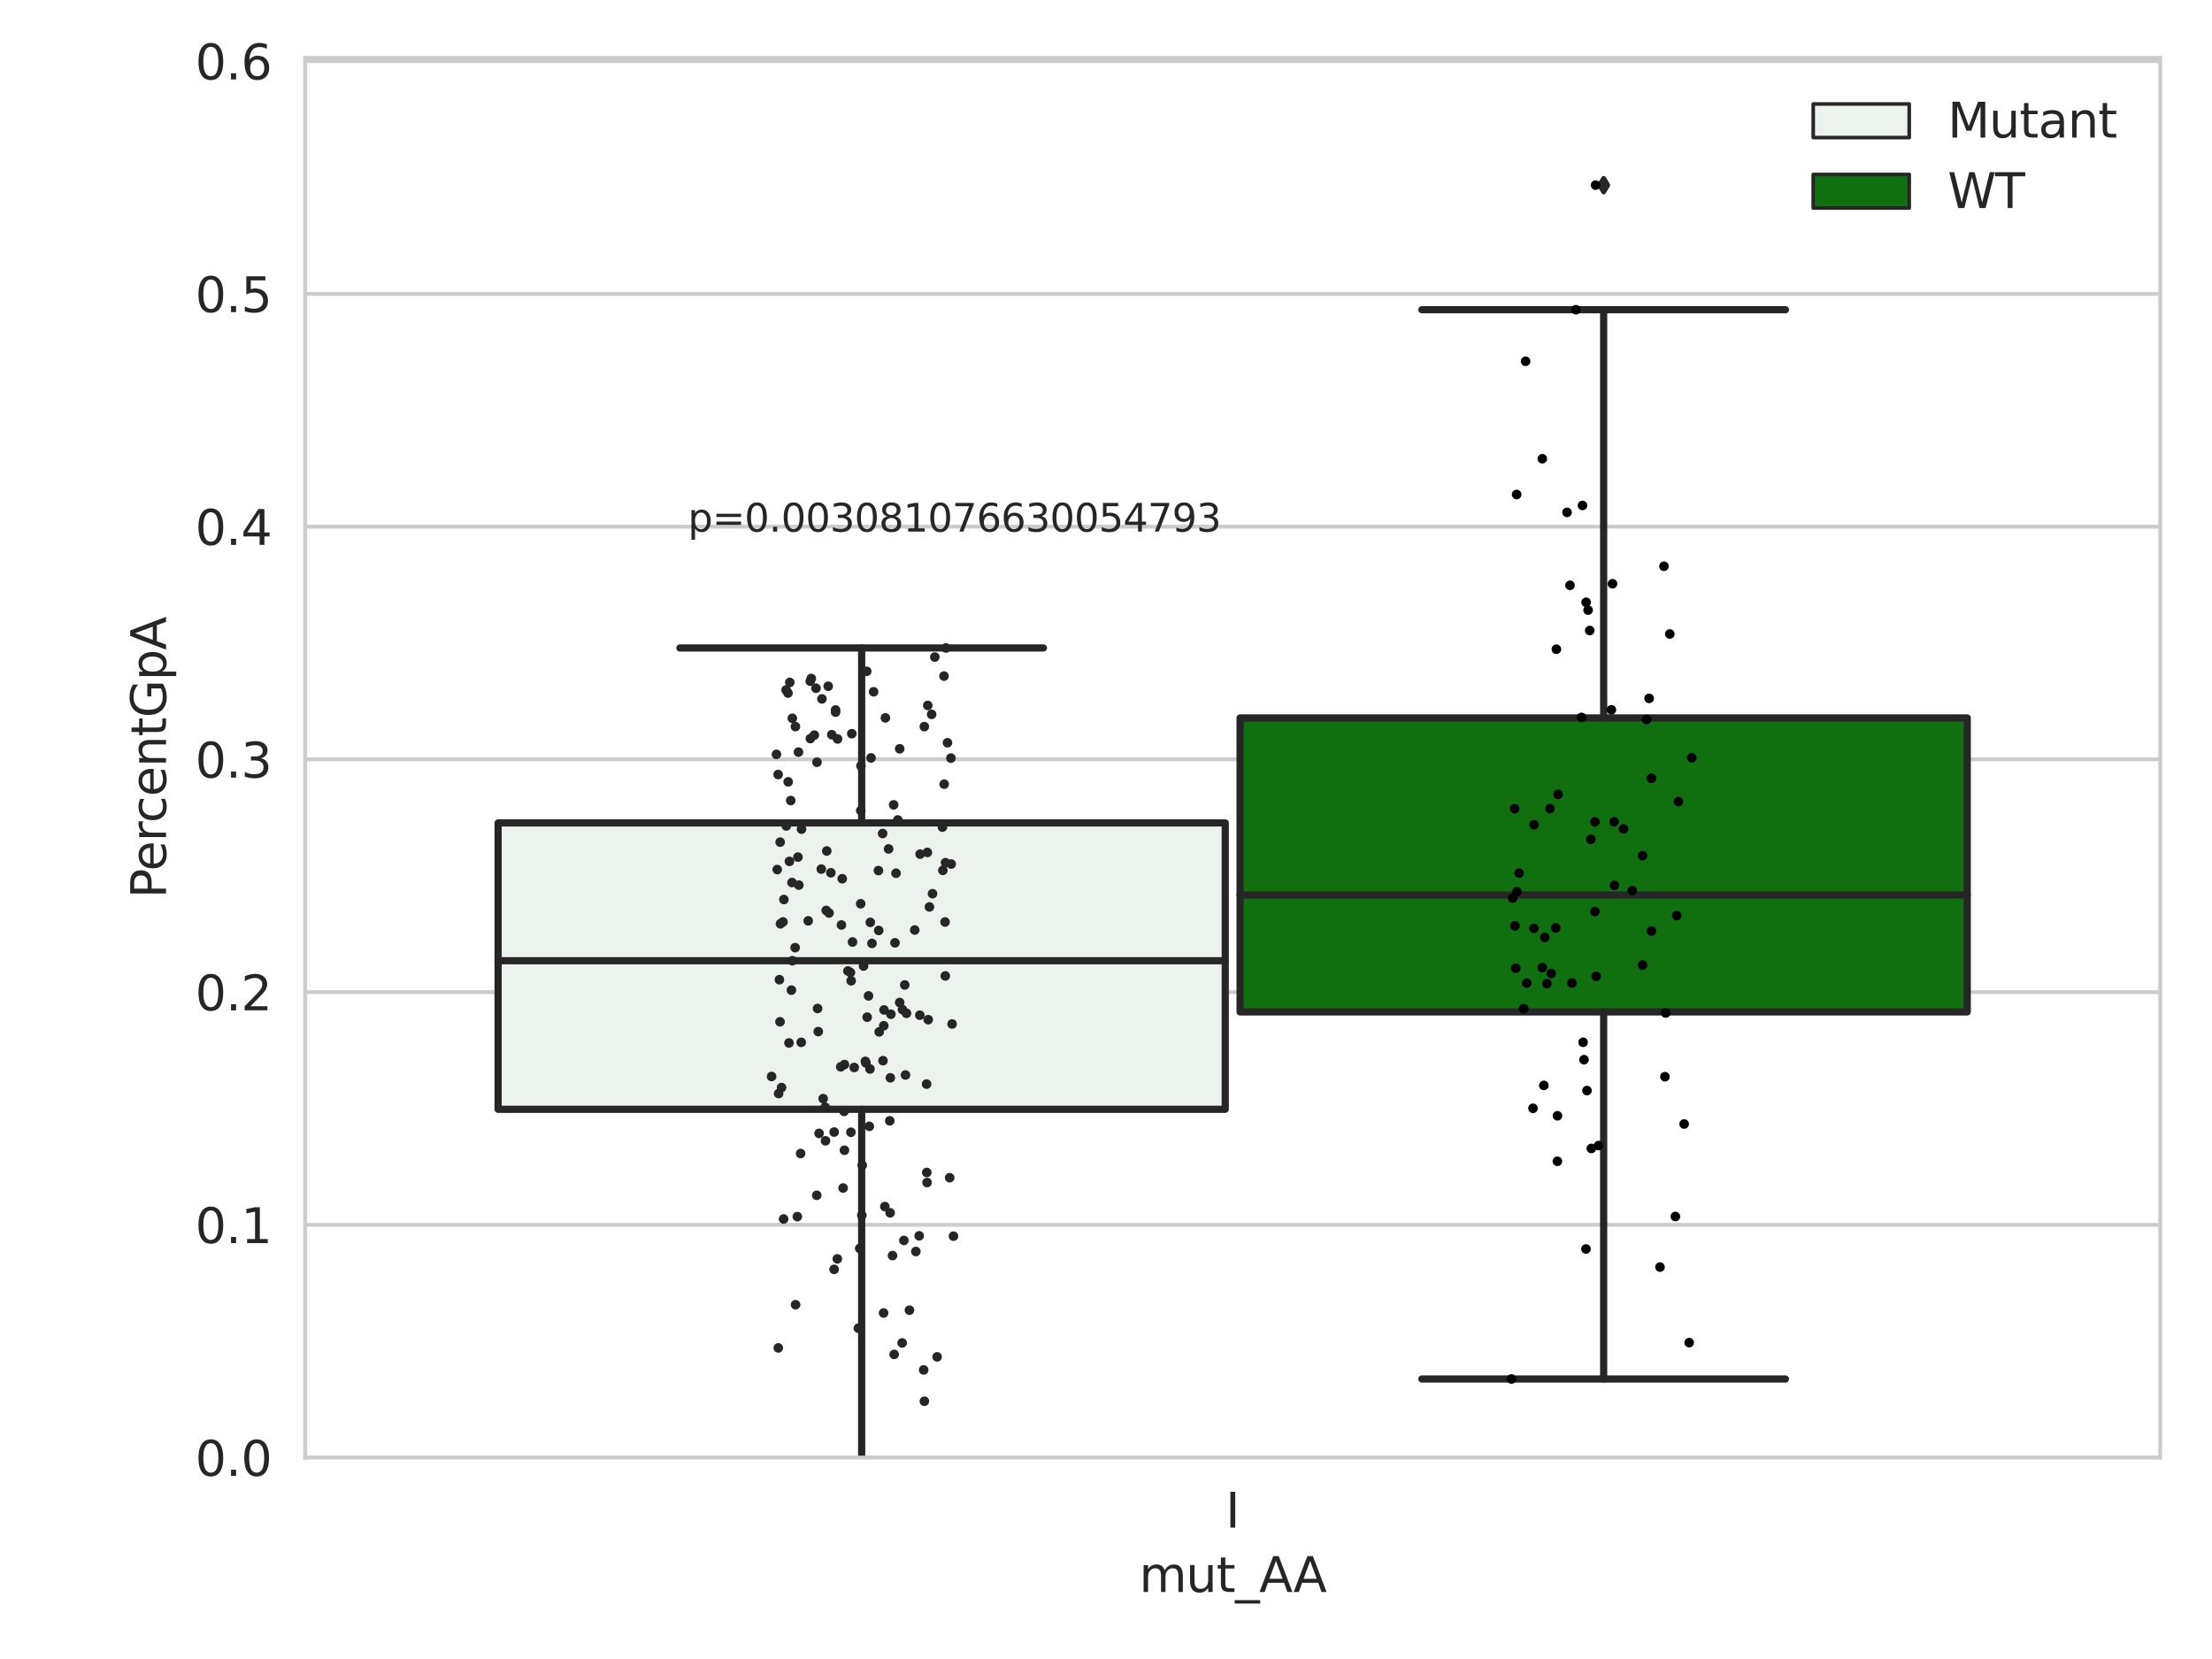 <?xml version="1.0" encoding="utf-8" standalone="no"?>
<!DOCTYPE svg PUBLIC "-//W3C//DTD SVG 1.1//EN"
  "http://www.w3.org/Graphics/SVG/1.1/DTD/svg11.dtd">
<svg xmlns:xlink="http://www.w3.org/1999/xlink" width="460.8pt" height="345.6pt" viewBox="0 0 460.8 345.6" xmlns="http://www.w3.org/2000/svg" version="1.1">
 <defs>
  <style type="text/css">*{stroke-linejoin: round; stroke-linecap: butt}</style>
 </defs>
 <g id="figure_1">
  <g id="patch_1">
   <path d="M 0 345.6 
L 460.8 345.6 
L 460.8 0 
L 0 0 
z
" style="fill: #ffffff"/>
  </g>
  <g id="axes_1">
   <g id="patch_2">
    <path d="M 63.571 303.64 
L 450 303.64 
L 450 12.063 
L 63.571 12.063 
z
" style="fill: #ffffff"/>
   </g>
   <g id="matplotlib.axis_1">
    <g id="xtick_1">
     <g id="text_1">
      <!-- I -->
      <g style="fill: #262626" transform="translate(255.311 318.238)scale(0.1 -0.1)">
       <defs>
        <path id="DejaVuSans-49" d="M 628 4666 
L 1259 4666 
L 1259 0 
L 628 0 
L 628 4666 
z
" transform="scale(0.016)"/>
       </defs>
       <use xlink:href="#DejaVuSans-49"/>
      </g>
     </g>
    </g>
    <g id="text_2">
     <!-- mut_AA -->
     <g style="fill: #262626" transform="translate(237.308 331.638)scale(0.1 -0.1)">
      <defs>
       <path id="DejaVuSans-6d" d="M 3328 2828 
Q 3544 3216 3844 3400 
Q 4144 3584 4550 3584 
Q 5097 3584 5394 3201 
Q 5691 2819 5691 2113 
L 5691 0 
L 5113 0 
L 5113 2094 
Q 5113 2597 4934 2840 
Q 4756 3084 4391 3084 
Q 3944 3084 3684 2787 
Q 3425 2491 3425 1978 
L 3425 0 
L 2847 0 
L 2847 2094 
Q 2847 2600 2669 2842 
Q 2491 3084 2119 3084 
Q 1678 3084 1418 2786 
Q 1159 2488 1159 1978 
L 1159 0 
L 581 0 
L 581 3500 
L 1159 3500 
L 1159 2956 
Q 1356 3278 1631 3431 
Q 1906 3584 2284 3584 
Q 2666 3584 2933 3390 
Q 3200 3197 3328 2828 
z
" transform="scale(0.016)"/>
       <path id="DejaVuSans-75" d="M 544 1381 
L 544 3500 
L 1119 3500 
L 1119 1403 
Q 1119 906 1312 657 
Q 1506 409 1894 409 
Q 2359 409 2629 706 
Q 2900 1003 2900 1516 
L 2900 3500 
L 3475 3500 
L 3475 0 
L 2900 0 
L 2900 538 
Q 2691 219 2414 64 
Q 2138 -91 1772 -91 
Q 1169 -91 856 284 
Q 544 659 544 1381 
z
M 1991 3584 
L 1991 3584 
z
" transform="scale(0.016)"/>
       <path id="DejaVuSans-74" d="M 1172 4494 
L 1172 3500 
L 2356 3500 
L 2356 3053 
L 1172 3053 
L 1172 1153 
Q 1172 725 1289 603 
Q 1406 481 1766 481 
L 2356 481 
L 2356 0 
L 1766 0 
Q 1100 0 847 248 
Q 594 497 594 1153 
L 594 3053 
L 172 3053 
L 172 3500 
L 594 3500 
L 594 4494 
L 1172 4494 
z
" transform="scale(0.016)"/>
       <path id="DejaVuSans-5f" d="M 3263 -1063 
L 3263 -1509 
L -63 -1509 
L -63 -1063 
L 3263 -1063 
z
" transform="scale(0.016)"/>
       <path id="DejaVuSans-41" d="M 2188 4044 
L 1331 1722 
L 3047 1722 
L 2188 4044 
z
M 1831 4666 
L 2547 4666 
L 4325 0 
L 3669 0 
L 3244 1197 
L 1141 1197 
L 716 0 
L 50 0 
L 1831 4666 
z
" transform="scale(0.016)"/>
      </defs>
      <use xlink:href="#DejaVuSans-6d"/>
      <use xlink:href="#DejaVuSans-75" x="97.412"/>
      <use xlink:href="#DejaVuSans-74" x="160.791"/>
      <use xlink:href="#DejaVuSans-5f" x="200"/>
      <use xlink:href="#DejaVuSans-41" x="250"/>
      <use xlink:href="#DejaVuSans-41" x="321.158"/>
     </g>
    </g>
   </g>
   <g id="matplotlib.axis_2">
    <g id="ytick_1">
     <g id="line2d_1">
      <path d="M 63.571 303.64 
L 450 303.64 
" clip-path="url(#p685d8745aa)" style="fill: none; stroke: #cccccc; stroke-width: 0.8; stroke-linecap: round"/>
     </g>
     <g id="text_3">
      <!-- 0.0 -->
      <g style="fill: #262626" transform="translate(40.668 307.439)scale(0.1 -0.1)">
       <defs>
        <path id="DejaVuSans-30" d="M 2034 4250 
Q 1547 4250 1301 3770 
Q 1056 3291 1056 2328 
Q 1056 1369 1301 889 
Q 1547 409 2034 409 
Q 2525 409 2770 889 
Q 3016 1369 3016 2328 
Q 3016 3291 2770 3770 
Q 2525 4250 2034 4250 
z
M 2034 4750 
Q 2819 4750 3233 4129 
Q 3647 3509 3647 2328 
Q 3647 1150 3233 529 
Q 2819 -91 2034 -91 
Q 1250 -91 836 529 
Q 422 1150 422 2328 
Q 422 3509 836 4129 
Q 1250 4750 2034 4750 
z
" transform="scale(0.016)"/>
        <path id="DejaVuSans-2e" d="M 684 794 
L 1344 794 
L 1344 0 
L 684 0 
L 684 794 
z
" transform="scale(0.016)"/>
       </defs>
       <use xlink:href="#DejaVuSans-30"/>
       <use xlink:href="#DejaVuSans-2e" x="63.623"/>
       <use xlink:href="#DejaVuSans-30" x="95.41"/>
      </g>
     </g>
    </g>
    <g id="ytick_2">
     <g id="line2d_2">
      <path d="M 63.571 255.157 
L 450 255.157 
" clip-path="url(#p685d8745aa)" style="fill: none; stroke: #cccccc; stroke-width: 0.8; stroke-linecap: round"/>
     </g>
     <g id="text_4">
      <!-- 0.1 -->
      <g style="fill: #262626" transform="translate(40.668 258.956)scale(0.1 -0.1)">
       <defs>
        <path id="DejaVuSans-31" d="M 794 531 
L 1825 531 
L 1825 4091 
L 703 3866 
L 703 4441 
L 1819 4666 
L 2450 4666 
L 2450 531 
L 3481 531 
L 3481 0 
L 794 0 
L 794 531 
z
" transform="scale(0.016)"/>
       </defs>
       <use xlink:href="#DejaVuSans-30"/>
       <use xlink:href="#DejaVuSans-2e" x="63.623"/>
       <use xlink:href="#DejaVuSans-31" x="95.41"/>
      </g>
     </g>
    </g>
    <g id="ytick_3">
     <g id="line2d_3">
      <path d="M 63.571 206.674 
L 450 206.674 
" clip-path="url(#p685d8745aa)" style="fill: none; stroke: #cccccc; stroke-width: 0.8; stroke-linecap: round"/>
     </g>
     <g id="text_5">
      <!-- 0.2 -->
      <g style="fill: #262626" transform="translate(40.668 210.474)scale(0.1 -0.1)">
       <defs>
        <path id="DejaVuSans-32" d="M 1228 531 
L 3431 531 
L 3431 0 
L 469 0 
L 469 531 
Q 828 903 1448 1529 
Q 2069 2156 2228 2338 
Q 2531 2678 2651 2914 
Q 2772 3150 2772 3378 
Q 2772 3750 2511 3984 
Q 2250 4219 1831 4219 
Q 1534 4219 1204 4116 
Q 875 4013 500 3803 
L 500 4441 
Q 881 4594 1212 4672 
Q 1544 4750 1819 4750 
Q 2544 4750 2975 4387 
Q 3406 4025 3406 3419 
Q 3406 3131 3298 2873 
Q 3191 2616 2906 2266 
Q 2828 2175 2409 1742 
Q 1991 1309 1228 531 
z
" transform="scale(0.016)"/>
       </defs>
       <use xlink:href="#DejaVuSans-30"/>
       <use xlink:href="#DejaVuSans-2e" x="63.623"/>
       <use xlink:href="#DejaVuSans-32" x="95.41"/>
      </g>
     </g>
    </g>
    <g id="ytick_4">
     <g id="line2d_4">
      <path d="M 63.571 158.192 
L 450 158.192 
" clip-path="url(#p685d8745aa)" style="fill: none; stroke: #cccccc; stroke-width: 0.8; stroke-linecap: round"/>
     </g>
     <g id="text_6">
      <!-- 0.3 -->
      <g style="fill: #262626" transform="translate(40.668 161.991)scale(0.1 -0.1)">
       <defs>
        <path id="DejaVuSans-33" d="M 2597 2516 
Q 3050 2419 3304 2112 
Q 3559 1806 3559 1356 
Q 3559 666 3084 287 
Q 2609 -91 1734 -91 
Q 1441 -91 1130 -33 
Q 819 25 488 141 
L 488 750 
Q 750 597 1062 519 
Q 1375 441 1716 441 
Q 2309 441 2620 675 
Q 2931 909 2931 1356 
Q 2931 1769 2642 2001 
Q 2353 2234 1838 2234 
L 1294 2234 
L 1294 2753 
L 1863 2753 
Q 2328 2753 2575 2939 
Q 2822 3125 2822 3475 
Q 2822 3834 2567 4026 
Q 2313 4219 1838 4219 
Q 1578 4219 1281 4162 
Q 984 4106 628 3988 
L 628 4550 
Q 988 4650 1302 4700 
Q 1616 4750 1894 4750 
Q 2613 4750 3031 4423 
Q 3450 4097 3450 3541 
Q 3450 3153 3228 2886 
Q 3006 2619 2597 2516 
z
" transform="scale(0.016)"/>
       </defs>
       <use xlink:href="#DejaVuSans-30"/>
       <use xlink:href="#DejaVuSans-2e" x="63.623"/>
       <use xlink:href="#DejaVuSans-33" x="95.41"/>
      </g>
     </g>
    </g>
    <g id="ytick_5">
     <g id="line2d_5">
      <path d="M 63.571 109.709 
L 450 109.709 
" clip-path="url(#p685d8745aa)" style="fill: none; stroke: #cccccc; stroke-width: 0.8; stroke-linecap: round"/>
     </g>
     <g id="text_7">
      <!-- 0.4 -->
      <g style="fill: #262626" transform="translate(40.668 113.508)scale(0.1 -0.1)">
       <defs>
        <path id="DejaVuSans-34" d="M 2419 4116 
L 825 1625 
L 2419 1625 
L 2419 4116 
z
M 2253 4666 
L 3047 4666 
L 3047 1625 
L 3713 1625 
L 3713 1100 
L 3047 1100 
L 3047 0 
L 2419 0 
L 2419 1100 
L 313 1100 
L 313 1709 
L 2253 4666 
z
" transform="scale(0.016)"/>
       </defs>
       <use xlink:href="#DejaVuSans-30"/>
       <use xlink:href="#DejaVuSans-2e" x="63.623"/>
       <use xlink:href="#DejaVuSans-34" x="95.41"/>
      </g>
     </g>
    </g>
    <g id="ytick_6">
     <g id="line2d_6">
      <path d="M 63.571 61.226 
L 450 61.226 
" clip-path="url(#p685d8745aa)" style="fill: none; stroke: #cccccc; stroke-width: 0.8; stroke-linecap: round"/>
     </g>
     <g id="text_8">
      <!-- 0.5 -->
      <g style="fill: #262626" transform="translate(40.668 65.025)scale(0.1 -0.1)">
       <defs>
        <path id="DejaVuSans-35" d="M 691 4666 
L 3169 4666 
L 3169 4134 
L 1269 4134 
L 1269 2991 
Q 1406 3038 1543 3061 
Q 1681 3084 1819 3084 
Q 2600 3084 3056 2656 
Q 3513 2228 3513 1497 
Q 3513 744 3044 326 
Q 2575 -91 1722 -91 
Q 1428 -91 1123 -41 
Q 819 9 494 109 
L 494 744 
Q 775 591 1075 516 
Q 1375 441 1709 441 
Q 2250 441 2565 725 
Q 2881 1009 2881 1497 
Q 2881 1984 2565 2268 
Q 2250 2553 1709 2553 
Q 1456 2553 1204 2497 
Q 953 2441 691 2322 
L 691 4666 
z
" transform="scale(0.016)"/>
       </defs>
       <use xlink:href="#DejaVuSans-30"/>
       <use xlink:href="#DejaVuSans-2e" x="63.623"/>
       <use xlink:href="#DejaVuSans-35" x="95.41"/>
      </g>
     </g>
    </g>
    <g id="ytick_7">
     <g id="line2d_7">
      <path d="M 63.571 12.743 
L 450 12.743 
" clip-path="url(#p685d8745aa)" style="fill: none; stroke: #cccccc; stroke-width: 0.8; stroke-linecap: round"/>
     </g>
     <g id="text_9">
      <!-- 0.6 -->
      <g style="fill: #262626" transform="translate(40.668 16.542)scale(0.1 -0.1)">
       <defs>
        <path id="DejaVuSans-36" d="M 2113 2584 
Q 1688 2584 1439 2293 
Q 1191 2003 1191 1497 
Q 1191 994 1439 701 
Q 1688 409 2113 409 
Q 2538 409 2786 701 
Q 3034 994 3034 1497 
Q 3034 2003 2786 2293 
Q 2538 2584 2113 2584 
z
M 3366 4563 
L 3366 3988 
Q 3128 4100 2886 4159 
Q 2644 4219 2406 4219 
Q 1781 4219 1451 3797 
Q 1122 3375 1075 2522 
Q 1259 2794 1537 2939 
Q 1816 3084 2150 3084 
Q 2853 3084 3261 2657 
Q 3669 2231 3669 1497 
Q 3669 778 3244 343 
Q 2819 -91 2113 -91 
Q 1303 -91 875 529 
Q 447 1150 447 2328 
Q 447 3434 972 4092 
Q 1497 4750 2381 4750 
Q 2619 4750 2861 4703 
Q 3103 4656 3366 4563 
z
" transform="scale(0.016)"/>
       </defs>
       <use xlink:href="#DejaVuSans-30"/>
       <use xlink:href="#DejaVuSans-2e" x="63.623"/>
       <use xlink:href="#DejaVuSans-36" x="95.41"/>
      </g>
     </g>
    </g>
    <g id="text_10">
     <!-- PercentGpA -->
     <g style="fill: #262626" transform="translate(34.588 187.128)rotate(-90)scale(0.1 -0.1)">
      <defs>
       <path id="DejaVuSans-50" d="M 1259 4147 
L 1259 2394 
L 2053 2394 
Q 2494 2394 2734 2622 
Q 2975 2850 2975 3272 
Q 2975 3691 2734 3919 
Q 2494 4147 2053 4147 
L 1259 4147 
z
M 628 4666 
L 2053 4666 
Q 2838 4666 3239 4311 
Q 3641 3956 3641 3272 
Q 3641 2581 3239 2228 
Q 2838 1875 2053 1875 
L 1259 1875 
L 1259 0 
L 628 0 
L 628 4666 
z
" transform="scale(0.016)"/>
       <path id="DejaVuSans-65" d="M 3597 1894 
L 3597 1613 
L 953 1613 
Q 991 1019 1311 708 
Q 1631 397 2203 397 
Q 2534 397 2845 478 
Q 3156 559 3463 722 
L 3463 178 
Q 3153 47 2828 -22 
Q 2503 -91 2169 -91 
Q 1331 -91 842 396 
Q 353 884 353 1716 
Q 353 2575 817 3079 
Q 1281 3584 2069 3584 
Q 2775 3584 3186 3129 
Q 3597 2675 3597 1894 
z
M 3022 2063 
Q 3016 2534 2758 2815 
Q 2500 3097 2075 3097 
Q 1594 3097 1305 2825 
Q 1016 2553 972 2059 
L 3022 2063 
z
" transform="scale(0.016)"/>
       <path id="DejaVuSans-72" d="M 2631 2963 
Q 2534 3019 2420 3045 
Q 2306 3072 2169 3072 
Q 1681 3072 1420 2755 
Q 1159 2438 1159 1844 
L 1159 0 
L 581 0 
L 581 3500 
L 1159 3500 
L 1159 2956 
Q 1341 3275 1631 3429 
Q 1922 3584 2338 3584 
Q 2397 3584 2469 3576 
Q 2541 3569 2628 3553 
L 2631 2963 
z
" transform="scale(0.016)"/>
       <path id="DejaVuSans-63" d="M 3122 3366 
L 3122 2828 
Q 2878 2963 2633 3030 
Q 2388 3097 2138 3097 
Q 1578 3097 1268 2742 
Q 959 2388 959 1747 
Q 959 1106 1268 751 
Q 1578 397 2138 397 
Q 2388 397 2633 464 
Q 2878 531 3122 666 
L 3122 134 
Q 2881 22 2623 -34 
Q 2366 -91 2075 -91 
Q 1284 -91 818 406 
Q 353 903 353 1747 
Q 353 2603 823 3093 
Q 1294 3584 2113 3584 
Q 2378 3584 2631 3529 
Q 2884 3475 3122 3366 
z
" transform="scale(0.016)"/>
       <path id="DejaVuSans-6e" d="M 3513 2113 
L 3513 0 
L 2938 0 
L 2938 2094 
Q 2938 2591 2744 2837 
Q 2550 3084 2163 3084 
Q 1697 3084 1428 2787 
Q 1159 2491 1159 1978 
L 1159 0 
L 581 0 
L 581 3500 
L 1159 3500 
L 1159 2956 
Q 1366 3272 1645 3428 
Q 1925 3584 2291 3584 
Q 2894 3584 3203 3211 
Q 3513 2838 3513 2113 
z
" transform="scale(0.016)"/>
       <path id="DejaVuSans-47" d="M 3809 666 
L 3809 1919 
L 2778 1919 
L 2778 2438 
L 4434 2438 
L 4434 434 
Q 4069 175 3628 42 
Q 3188 -91 2688 -91 
Q 1594 -91 976 548 
Q 359 1188 359 2328 
Q 359 3472 976 4111 
Q 1594 4750 2688 4750 
Q 3144 4750 3555 4637 
Q 3966 4525 4313 4306 
L 4313 3634 
Q 3963 3931 3569 4081 
Q 3175 4231 2741 4231 
Q 1884 4231 1454 3753 
Q 1025 3275 1025 2328 
Q 1025 1384 1454 906 
Q 1884 428 2741 428 
Q 3075 428 3337 486 
Q 3600 544 3809 666 
z
" transform="scale(0.016)"/>
       <path id="DejaVuSans-70" d="M 1159 525 
L 1159 -1331 
L 581 -1331 
L 581 3500 
L 1159 3500 
L 1159 2969 
Q 1341 3281 1617 3432 
Q 1894 3584 2278 3584 
Q 2916 3584 3314 3078 
Q 3713 2572 3713 1747 
Q 3713 922 3314 415 
Q 2916 -91 2278 -91 
Q 1894 -91 1617 61 
Q 1341 213 1159 525 
z
M 3116 1747 
Q 3116 2381 2855 2742 
Q 2594 3103 2138 3103 
Q 1681 3103 1420 2742 
Q 1159 2381 1159 1747 
Q 1159 1113 1420 752 
Q 1681 391 2138 391 
Q 2594 391 2855 752 
Q 3116 1113 3116 1747 
z
" transform="scale(0.016)"/>
      </defs>
      <use xlink:href="#DejaVuSans-50"/>
      <use xlink:href="#DejaVuSans-65" x="56.678"/>
      <use xlink:href="#DejaVuSans-72" x="118.201"/>
      <use xlink:href="#DejaVuSans-63" x="157.064"/>
      <use xlink:href="#DejaVuSans-65" x="212.045"/>
      <use xlink:href="#DejaVuSans-6e" x="273.568"/>
      <use xlink:href="#DejaVuSans-74" x="336.947"/>
      <use xlink:href="#DejaVuSans-47" x="376.156"/>
      <use xlink:href="#DejaVuSans-70" x="453.646"/>
      <use xlink:href="#DejaVuSans-41" x="517.123"/>
     </g>
    </g>
   </g>
   <g id="patch_3">
    <path d="M 103.76 231.091 
L 255.24 231.091 
L 255.24 171.435 
L 103.76 171.435 
L 103.76 231.091 
z
" clip-path="url(#p685d8745aa)" style="fill: #ecf2ec; stroke: #262626; stroke-width: 1.5; stroke-linejoin: miter"/>
   </g>
   <g id="patch_4">
    <path d="M 258.331 210.8 
L 409.811 210.8 
L 409.811 149.557 
L 258.331 149.557 
L 258.331 210.8 
z
" clip-path="url(#p685d8745aa)" style="fill: #107010; stroke: #262626; stroke-width: 1.5; stroke-linejoin: miter"/>
   </g>
   <g id="patch_5">
    <path d="M 256.786 303.64 
L 256.786 303.64 
L 256.786 303.64 
L 256.786 303.64 
z
" clip-path="url(#p685d8745aa)" style="fill: #ecf2ec; stroke: #262626; stroke-width: 0.75; stroke-linejoin: miter"/>
   </g>
   <g id="patch_6">
    <path d="M 256.786 303.64 
L 256.786 303.64 
L 256.786 303.64 
L 256.786 303.64 
z
" clip-path="url(#p685d8745aa)" style="fill: #107010; stroke: #262626; stroke-width: 0.75; stroke-linejoin: miter"/>
   </g>
   <g id="PathCollection_1"/>
   <g id="PathCollection_2"/>
   <g id="line2d_8">
    <path d="M 179.5 231.091 
L 179.5 309.263 
" clip-path="url(#p685d8745aa)" style="fill: none; stroke: #262626; stroke-width: 1.5; stroke-linecap: round"/>
   </g>
   <g id="line2d_9">
    <path d="M 179.5 171.435 
L 179.5 134.986 
" clip-path="url(#p685d8745aa)" style="fill: none; stroke: #262626; stroke-width: 1.5; stroke-linecap: round"/>
   </g>
   <g id="line2d_10">
    <path d="M 141.63 309.263 
L 217.37 309.263 
" clip-path="url(#p685d8745aa)" style="fill: none; stroke: #262626; stroke-width: 1.5; stroke-linecap: round"/>
   </g>
   <g id="line2d_11">
    <path d="M 141.63 134.986 
L 217.37 134.986 
" clip-path="url(#p685d8745aa)" style="fill: none; stroke: #262626; stroke-width: 1.5; stroke-linecap: round"/>
   </g>
   <g id="line2d_12">
    <defs>
     <path id="maa37b220c2" d="M -0 1.414 
L 0.849 0 
L 0 -1.414 
L -0.849 -0 
z
" style="stroke: #262626; stroke-linejoin: miter"/>
    </defs>
    <g clip-path="url(#p685d8745aa)">
     <use xlink:href="#maa37b220c2" x="179.5" y="323.299" style="fill: #262626; stroke: #262626; stroke-linejoin: miter"/>
    </g>
   </g>
   <g id="line2d_13">
    <path d="M 334.071 210.8 
L 334.071 287.27 
" clip-path="url(#p685d8745aa)" style="fill: none; stroke: #262626; stroke-width: 1.5; stroke-linecap: round"/>
   </g>
   <g id="line2d_14">
    <path d="M 334.071 149.557 
L 334.071 64.52 
" clip-path="url(#p685d8745aa)" style="fill: none; stroke: #262626; stroke-width: 1.5; stroke-linecap: round"/>
   </g>
   <g id="line2d_15">
    <path d="M 296.201 287.27 
L 371.941 287.27 
" clip-path="url(#p685d8745aa)" style="fill: none; stroke: #262626; stroke-width: 1.5; stroke-linecap: round"/>
   </g>
   <g id="line2d_16">
    <path d="M 296.201 64.52 
L 371.941 64.52 
" clip-path="url(#p685d8745aa)" style="fill: none; stroke: #262626; stroke-width: 1.5; stroke-linecap: round"/>
   </g>
   <g id="line2d_17">
    <g clip-path="url(#p685d8745aa)">
     <use xlink:href="#maa37b220c2" x="334.071" y="391.385" style="fill: #262626; stroke: #262626; stroke-linejoin: miter"/>
     <use xlink:href="#maa37b220c2" x="334.071" y="38.57" style="fill: #262626; stroke: #262626; stroke-linejoin: miter"/>
    </g>
   </g>
   <g id="line2d_18">
    <path d="M 103.76 200.134 
L 255.24 200.134 
" clip-path="url(#p685d8745aa)" style="fill: none; stroke: #262626; stroke-width: 1.5; stroke-linecap: round"/>
   </g>
   <g id="line2d_19">
    <path d="M 258.331 186.428 
L 409.811 186.428 
" clip-path="url(#p685d8745aa)" style="fill: none; stroke: #262626; stroke-width: 1.5; stroke-linecap: round"/>
   </g>
   <g id="patch_7">
    <path d="M 63.571 303.64 
L 63.571 12.063 
" style="fill: none; stroke: #cccccc; stroke-width: 0.8; stroke-linejoin: miter; stroke-linecap: square"/>
   </g>
   <g id="patch_8">
    <path d="M 450 303.64 
L 450 12.063 
" style="fill: none; stroke: #cccccc; stroke-width: 0.8; stroke-linejoin: miter; stroke-linecap: square"/>
   </g>
   <g id="patch_9">
    <path d="M 63.571 303.64 
L 450 303.64 
" style="fill: none; stroke: #cccccc; stroke-width: 0.8; stroke-linejoin: miter; stroke-linecap: square"/>
   </g>
   <g id="patch_10">
    <path d="M 63.571 12.063 
L 450 12.063 
" style="fill: none; stroke: #cccccc; stroke-width: 0.8; stroke-linejoin: miter; stroke-linecap: square"/>
   </g>
   <g id="PathCollection_3">
    <defs>
     <path id="C0_0_333d97cb62" d="M 0 1 
C 0.265 1 0.52 0.895 0.707 0.707 
C 0.895 0.52 1 0.265 1 -0 
C 1 -0.265 0.895 -0.52 0.707 -0.707 
C 0.52 -0.895 0.265 -1 0 -1 
C -0.265 -1 -0.52 -0.895 -0.707 -0.707 
C -0.895 -0.52 -1 -0.265 -1 0 
C -1 0.265 -0.895 0.52 -0.707 0.707 
C -0.52 0.895 -0.265 1 0 1 
z
"/>
    </defs>
    <g clip-path="url(#p685d8745aa)">
     <use xlink:href="#C0_0_333d97cb62" x="190.557" y="193.739" style="fill: #262626"/>
    </g>
    <g clip-path="url(#p685d8745aa)">
     <use xlink:href="#C0_0_333d97cb62" x="196.649" y="140.844" style="fill: #262626"/>
    </g>
    <g clip-path="url(#p685d8745aa)">
     <use xlink:href="#C0_0_333d97cb62" x="182.993" y="181.359" style="fill: #262626"/>
    </g>
    <g clip-path="url(#p685d8745aa)">
     <use xlink:href="#C0_0_333d97cb62" x="197.376" y="154.732" style="fill: #262626"/>
    </g>
    <g clip-path="url(#p685d8745aa)">
     <use xlink:href="#C0_0_333d97cb62" x="172.232" y="177.274" style="fill: #262626"/>
    </g>
    <g clip-path="url(#p685d8745aa)">
     <use xlink:href="#C0_0_333d97cb62" x="161.753" y="157.146" style="fill: #262626"/>
    </g>
    <g clip-path="url(#p685d8745aa)">
     <use xlink:href="#C0_0_333d97cb62" x="178.81" y="276.691" style="fill: #262626"/>
    </g>
    <g clip-path="url(#p685d8745aa)">
     <use xlink:href="#C0_0_333d97cb62" x="180.554" y="139.85" style="fill: #262626"/>
    </g>
    <g clip-path="url(#p685d8745aa)">
     <use xlink:href="#C0_0_333d97cb62" x="183.943" y="220.96" style="fill: #262626"/>
    </g>
    <g clip-path="url(#p685d8745aa)">
     <use xlink:href="#C0_0_333d97cb62" x="184.448" y="149.546" style="fill: #262626"/>
    </g>
    <g clip-path="url(#p685d8745aa)">
     <use xlink:href="#C0_0_333d97cb62" x="166.412" y="184.387" style="fill: #262626"/>
    </g>
    <g clip-path="url(#p685d8745aa)">
     <use xlink:href="#C0_0_333d97cb62" x="169.987" y="143.367" style="fill: #262626"/>
    </g>
    <g clip-path="url(#p685d8745aa)">
     <use xlink:href="#C0_0_333d97cb62" x="162.813" y="226.566" style="fill: #262626"/>
    </g>
    <g clip-path="url(#p685d8745aa)">
     <use xlink:href="#C0_0_333d97cb62" x="177.599" y="196.238" style="fill: #262626"/>
    </g>
    <g clip-path="url(#p685d8745aa)">
     <use xlink:href="#C0_0_333d97cb62" x="190.79" y="260.712" style="fill: #262626"/>
    </g>
    <g clip-path="url(#p685d8745aa)">
     <use xlink:href="#C0_0_333d97cb62" x="193.616" y="188.93" style="fill: #262626"/>
    </g>
    <g clip-path="url(#p685d8745aa)">
     <use xlink:href="#C0_0_333d97cb62" x="184.069" y="273.52" style="fill: #262626"/>
    </g>
    <g clip-path="url(#p685d8745aa)">
     <use xlink:href="#C0_0_333d97cb62" x="164.192" y="162.873" style="fill: #262626"/>
    </g>
    <g clip-path="url(#p685d8745aa)">
     <use xlink:href="#C0_0_333d97cb62" x="170.316" y="210.089" style="fill: #262626"/>
    </g>
    <g clip-path="url(#p685d8745aa)">
     <use xlink:href="#C0_0_333d97cb62" x="162.138" y="280.797" style="fill: #262626"/>
    </g>
    <g clip-path="url(#p685d8745aa)">
     <use xlink:href="#C0_0_333d97cb62" x="197.836" y="245.338" style="fill: #262626"/>
    </g>
    <g clip-path="url(#p685d8745aa)">
     <use xlink:href="#C0_0_333d97cb62" x="187.023" y="170.812" style="fill: #262626"/>
    </g>
    <g clip-path="url(#p685d8745aa)">
     <use xlink:href="#C0_0_333d97cb62" x="170.197" y="158.784" style="fill: #262626"/>
    </g>
    <g clip-path="url(#p685d8745aa)">
     <use xlink:href="#C0_0_333d97cb62" x="179.296" y="188.273" style="fill: #262626"/>
    </g>
    <g clip-path="url(#p685d8745aa)">
     <use xlink:href="#C0_0_333d97cb62" x="171.483" y="228.866" style="fill: #262626"/>
    </g>
    <g clip-path="url(#p685d8745aa)">
     <use xlink:href="#C0_0_333d97cb62" x="173.759" y="264.431" style="fill: #262626"/>
    </g>
    <g clip-path="url(#p685d8745aa)">
     <use xlink:href="#C0_0_333d97cb62" x="189.455" y="272.941" style="fill: #262626"/>
    </g>
    <g clip-path="url(#p685d8745aa)">
     <use xlink:href="#C0_0_333d97cb62" x="174.477" y="153.939" style="fill: #262626"/>
    </g>
    <g clip-path="url(#p685d8745aa)">
     <use xlink:href="#C0_0_333d97cb62" x="192.555" y="151.365" style="fill: #262626"/>
    </g>
    <g clip-path="url(#p685d8745aa)">
     <use xlink:href="#C0_0_333d97cb62" x="174.064" y="147.897" style="fill: #262626"/>
    </g>
    <g clip-path="url(#p685d8745aa)">
     <use xlink:href="#C0_0_333d97cb62" x="164.53" y="142.162" style="fill: #262626"/>
    </g>
    <g clip-path="url(#p685d8745aa)">
     <use xlink:href="#C0_0_333d97cb62" x="181.989" y="144.111" style="fill: #262626"/>
    </g>
    <g clip-path="url(#p685d8745aa)">
     <use xlink:href="#C0_0_333d97cb62" x="177.26" y="235.87" style="fill: #262626"/>
    </g>
    <g clip-path="url(#p685d8745aa)">
     <use xlink:href="#C0_0_333d97cb62" x="173.083" y="181.818" style="fill: #262626"/>
    </g>
    <g clip-path="url(#p685d8745aa)">
     <use xlink:href="#C0_0_333d97cb62" x="165.059" y="149.633" style="fill: #262626"/>
    </g>
    <g clip-path="url(#p685d8745aa)">
     <use xlink:href="#C0_0_333d97cb62" x="184.161" y="210.392" style="fill: #262626"/>
    </g>
    <g clip-path="url(#p685d8745aa)">
     <use xlink:href="#C0_0_333d97cb62" x="180.931" y="207.459" style="fill: #262626"/>
    </g>
    <g clip-path="url(#p685d8745aa)">
     <use xlink:href="#C0_0_333d97cb62" x="188.477" y="205.184" style="fill: #262626"/>
    </g>
    <g clip-path="url(#p685d8745aa)">
     <use xlink:href="#C0_0_333d97cb62" x="164.867" y="206.264" style="fill: #262626"/>
    </g>
    <g clip-path="url(#p685d8745aa)">
     <use xlink:href="#C0_0_333d97cb62" x="170.143" y="249.002" style="fill: #262626"/>
    </g>
    <g clip-path="url(#p685d8745aa)">
     <use xlink:href="#C0_0_333d97cb62" x="180.274" y="221.097" style="fill: #262626"/>
    </g>
    <g clip-path="url(#p685d8745aa)">
     <use xlink:href="#C0_0_333d97cb62" x="162.366" y="204.088" style="fill: #262626"/>
    </g>
    <g clip-path="url(#p685d8745aa)">
     <use xlink:href="#C0_0_333d97cb62" x="163.107" y="192.052" style="fill: #262626"/>
    </g>
    <g clip-path="url(#p685d8745aa)">
     <use xlink:href="#C0_0_333d97cb62" x="172.113" y="189.662" style="fill: #262626"/>
    </g>
    <g clip-path="url(#p685d8745aa)">
     <use xlink:href="#C0_0_333d97cb62" x="166.972" y="172.732" style="fill: #262626"/>
    </g>
    <g clip-path="url(#p685d8745aa)">
     <use xlink:href="#C0_0_333d97cb62" x="181.235" y="222.685" style="fill: #262626"/>
    </g>
    <g clip-path="url(#p685d8745aa)">
     <use xlink:href="#C0_0_333d97cb62" x="177.308" y="204.32" style="fill: #262626"/>
    </g>
    <g clip-path="url(#p685d8745aa)">
     <use xlink:href="#C0_0_333d97cb62" x="163.242" y="253.936" style="fill: #262626"/>
    </g>
    <g clip-path="url(#p685d8745aa)">
     <use xlink:href="#C0_0_333d97cb62" x="164.992" y="183.848" style="fill: #262626"/>
    </g>
    <g clip-path="url(#p685d8745aa)">
     <use xlink:href="#C0_0_333d97cb62" x="187.422" y="208.838" style="fill: #262626"/>
    </g>
    <g clip-path="url(#p685d8745aa)">
     <use xlink:href="#C0_0_333d97cb62" x="185.929" y="261.561" style="fill: #262626"/>
    </g>
    <g clip-path="url(#p685d8745aa)">
     <use xlink:href="#C0_0_333d97cb62" x="196.924" y="203.303" style="fill: #262626"/>
    </g>
    <g clip-path="url(#p685d8745aa)">
     <use xlink:href="#C0_0_333d97cb62" x="162.206" y="227.806" style="fill: #262626"/>
    </g>
    <g clip-path="url(#p685d8745aa)">
     <use xlink:href="#C0_0_333d97cb62" x="175.833" y="231.532" style="fill: #262626"/>
    </g>
    <g clip-path="url(#p685d8745aa)">
     <use xlink:href="#C0_0_333d97cb62" x="161.913" y="181.147" style="fill: #262626"/>
    </g>
    <g clip-path="url(#p685d8745aa)">
     <use xlink:href="#C0_0_333d97cb62" x="185.589" y="211.279" style="fill: #262626"/>
    </g>
    <g clip-path="url(#p685d8745aa)">
     <use xlink:href="#C0_0_333d97cb62" x="183.051" y="193.831" style="fill: #262626"/>
    </g>
    <g clip-path="url(#p685d8745aa)">
     <use xlink:href="#C0_0_333d97cb62" x="193.187" y="177.575" style="fill: #262626"/>
    </g>
    <g clip-path="url(#p685d8745aa)">
     <use xlink:href="#C0_0_333d97cb62" x="173.769" y="235.829" style="fill: #262626"/>
    </g>
    <g clip-path="url(#p685d8745aa)">
     <use xlink:href="#C0_0_333d97cb62" x="164.456" y="179.438" style="fill: #262626"/>
    </g>
    <g clip-path="url(#p685d8745aa)">
     <use xlink:href="#C0_0_333d97cb62" x="196.874" y="192.068" style="fill: #262626"/>
    </g>
    <g clip-path="url(#p685d8745aa)">
     <use xlink:href="#C0_0_333d97cb62" x="164.36" y="217.263" style="fill: #262626"/>
    </g>
    <g clip-path="url(#p685d8745aa)">
     <use xlink:href="#C0_0_333d97cb62" x="188.299" y="258.403" style="fill: #262626"/>
    </g>
    <g clip-path="url(#p685d8745aa)">
     <use xlink:href="#C0_0_333d97cb62" x="186.657" y="181.912" style="fill: #262626"/>
    </g>
    <g clip-path="url(#p685d8745aa)">
     <use xlink:href="#C0_0_333d97cb62" x="179.895" y="201.241" style="fill: #262626"/>
    </g>
    <g clip-path="url(#p685d8745aa)">
     <use xlink:href="#C0_0_333d97cb62" x="181.647" y="196.528" style="fill: #262626"/>
    </g>
    <g clip-path="url(#p685d8745aa)">
     <use xlink:href="#C0_0_333d97cb62" x="171.913" y="230.65" style="fill: #262626"/>
    </g>
    <g clip-path="url(#p685d8745aa)">
     <use xlink:href="#C0_0_333d97cb62" x="187.937" y="279.755" style="fill: #262626"/>
    </g>
    <g clip-path="url(#p685d8745aa)">
     <use xlink:href="#C0_0_333d97cb62" x="193.126" y="246.341" style="fill: #262626"/>
    </g>
    <g clip-path="url(#p685d8745aa)">
     <use xlink:href="#C0_0_333d97cb62" x="174.43" y="262.245" style="fill: #262626"/>
    </g>
    <g clip-path="url(#p685d8745aa)">
     <use xlink:href="#C0_0_333d97cb62" x="198.291" y="309.263" style="fill: #262626"/>
    </g>
    <g clip-path="url(#p685d8745aa)">
     <use xlink:href="#C0_0_333d97cb62" x="165.064" y="200.134" style="fill: #262626"/>
    </g>
    <g clip-path="url(#p685d8745aa)">
     <use xlink:href="#C0_0_333d97cb62" x="193.364" y="212.421" style="fill: #262626"/>
    </g>
    <g clip-path="url(#p685d8745aa)">
     <use xlink:href="#C0_0_333d97cb62" x="180.646" y="211.889" style="fill: #262626"/>
    </g>
    <g clip-path="url(#p685d8745aa)">
     <use xlink:href="#C0_0_333d97cb62" x="162.522" y="175.437" style="fill: #262626"/>
    </g>
    <g clip-path="url(#p685d8745aa)">
     <use xlink:href="#C0_0_333d97cb62" x="194.262" y="186.174" style="fill: #262626"/>
    </g>
    <g clip-path="url(#p685d8745aa)">
     <use xlink:href="#C0_0_333d97cb62" x="165.73" y="271.796" style="fill: #262626"/>
    </g>
    <g clip-path="url(#p685d8745aa)">
     <use xlink:href="#C0_0_333d97cb62" x="181.156" y="305.317" style="fill: #262626"/>
    </g>
    <g clip-path="url(#p685d8745aa)">
     <use xlink:href="#C0_0_333d97cb62" x="186.438" y="196.404" style="fill: #262626"/>
    </g>
    <g clip-path="url(#p685d8745aa)">
     <use xlink:href="#C0_0_333d97cb62" x="183.864" y="173.638" style="fill: #262626"/>
    </g>
    <g clip-path="url(#p685d8745aa)">
     <use xlink:href="#C0_0_333d97cb62" x="179.314" y="168.874" style="fill: #262626"/>
    </g>
    <g clip-path="url(#p685d8745aa)">
     <use xlink:href="#C0_0_333d97cb62" x="171.226" y="145.596" style="fill: #262626"/>
    </g>
    <g clip-path="url(#p685d8745aa)">
     <use xlink:href="#C0_0_333d97cb62" x="168.791" y="141.91" style="fill: #262626"/>
    </g>
    <g clip-path="url(#p685d8745aa)">
     <use xlink:href="#C0_0_333d97cb62" x="166.335" y="156.678" style="fill: #262626"/>
    </g>
    <g clip-path="url(#p685d8745aa)">
     <use xlink:href="#C0_0_333d97cb62" x="177.444" y="152.846" style="fill: #262626"/>
    </g>
    <g clip-path="url(#p685d8745aa)">
     <use xlink:href="#C0_0_333d97cb62" x="198.339" y="213.319" style="fill: #262626"/>
    </g>
    <g clip-path="url(#p685d8745aa)">
     <use xlink:href="#C0_0_333d97cb62" x="191.617" y="211.483" style="fill: #262626"/>
    </g>
    <g clip-path="url(#p685d8745aa)">
     <use xlink:href="#C0_0_333d97cb62" x="162.099" y="161.347" style="fill: #262626"/>
    </g>
    <g clip-path="url(#p685d8745aa)">
     <use xlink:href="#C0_0_333d97cb62" x="196.418" y="181.314" style="fill: #262626"/>
    </g>
    <g clip-path="url(#p685d8745aa)">
     <use xlink:href="#C0_0_333d97cb62" x="188.63" y="223.942" style="fill: #262626"/>
    </g>
    <g clip-path="url(#p685d8745aa)">
     <use xlink:href="#C0_0_333d97cb62" x="165.705" y="151.362" style="fill: #262626"/>
    </g>
    <g clip-path="url(#p685d8745aa)">
     <use xlink:href="#C0_0_333d97cb62" x="184.105" y="213.683" style="fill: #262626"/>
    </g>
    <g clip-path="url(#p685d8745aa)">
     <use xlink:href="#C0_0_333d97cb62" x="186.165" y="167.661" style="fill: #262626"/>
    </g>
    <g clip-path="url(#p685d8745aa)">
     <use xlink:href="#C0_0_333d97cb62" x="166.914" y="217.14" style="fill: #262626"/>
    </g>
    <g clip-path="url(#p685d8745aa)">
     <use xlink:href="#C0_0_333d97cb62" x="194.737" y="136.878" style="fill: #262626"/>
    </g>
    <g clip-path="url(#p685d8745aa)">
     <use xlink:href="#C0_0_333d97cb62" x="198.63" y="257.514" style="fill: #262626"/>
    </g>
    <g clip-path="url(#p685d8745aa)">
     <use xlink:href="#C0_0_333d97cb62" x="168.364" y="191.831" style="fill: #262626"/>
    </g>
    <g clip-path="url(#p685d8745aa)">
     <use xlink:href="#C0_0_333d97cb62" x="172.705" y="190.189" style="fill: #262626"/>
    </g>
    <g clip-path="url(#p685d8745aa)">
     <use xlink:href="#C0_0_333d97cb62" x="191.484" y="257.445" style="fill: #262626"/>
    </g>
    <g clip-path="url(#p685d8745aa)">
     <use xlink:href="#C0_0_333d97cb62" x="185.43" y="252.651" style="fill: #262626"/>
    </g>
    <g clip-path="url(#p685d8745aa)">
     <use xlink:href="#C0_0_333d97cb62" x="192.415" y="285.382" style="fill: #262626"/>
    </g>
    <g clip-path="url(#p685d8745aa)">
     <use xlink:href="#C0_0_333d97cb62" x="179.094" y="260.07" style="fill: #262626"/>
    </g>
    <g clip-path="url(#p685d8745aa)">
     <use xlink:href="#C0_0_333d97cb62" x="180.608" y="323.299" style="fill: #262626"/>
    </g>
    <g clip-path="url(#p685d8745aa)">
     <use xlink:href="#C0_0_333d97cb62" x="181.1" y="234.639" style="fill: #262626"/>
    </g>
    <g clip-path="url(#p685d8745aa)">
     <use xlink:href="#C0_0_333d97cb62" x="174.064" y="148.355" style="fill: #262626"/>
    </g>
    <g clip-path="url(#p685d8745aa)">
     <use xlink:href="#C0_0_333d97cb62" x="162.493" y="212.856" style="fill: #262626"/>
    </g>
    <g clip-path="url(#p685d8745aa)">
     <use xlink:href="#C0_0_333d97cb62" x="195.22" y="282.658" style="fill: #262626"/>
    </g>
    <g clip-path="url(#p685d8745aa)">
     <use xlink:href="#C0_0_333d97cb62" x="175.637" y="247.489" style="fill: #262626"/>
    </g>
    <g clip-path="url(#p685d8745aa)">
     <use xlink:href="#C0_0_333d97cb62" x="196.967" y="179.711" style="fill: #262626"/>
    </g>
    <g clip-path="url(#p685d8745aa)">
     <use xlink:href="#C0_0_333d97cb62" x="181.305" y="192.149" style="fill: #262626"/>
    </g>
    <g clip-path="url(#p685d8745aa)">
     <use xlink:href="#C0_0_333d97cb62" x="181.454" y="157.88" style="fill: #262626"/>
    </g>
    <g clip-path="url(#p685d8745aa)">
     <use xlink:href="#C0_0_333d97cb62" x="175.29" y="192.691" style="fill: #262626"/>
    </g>
    <g clip-path="url(#p685d8745aa)">
     <use xlink:href="#C0_0_333d97cb62" x="193.023" y="225.836" style="fill: #262626"/>
    </g>
    <g clip-path="url(#p685d8745aa)">
     <use xlink:href="#C0_0_333d97cb62" x="169.007" y="141.338" style="fill: #262626"/>
    </g>
    <g clip-path="url(#p685d8745aa)">
     <use xlink:href="#C0_0_333d97cb62" x="175.146" y="222.234" style="fill: #262626"/>
    </g>
    <g clip-path="url(#p685d8745aa)">
     <use xlink:href="#C0_0_333d97cb62" x="183.149" y="214.963" style="fill: #262626"/>
    </g>
    <g clip-path="url(#p685d8745aa)">
     <use xlink:href="#C0_0_333d97cb62" x="194.077" y="148.813" style="fill: #262626"/>
    </g>
    <g clip-path="url(#p685d8745aa)">
     <use xlink:href="#C0_0_333d97cb62" x="164.151" y="144.378" style="fill: #262626"/>
    </g>
    <g clip-path="url(#p685d8745aa)">
     <use xlink:href="#C0_0_333d97cb62" x="170.632" y="236.108" style="fill: #262626"/>
    </g>
    <g clip-path="url(#p685d8745aa)">
     <use xlink:href="#C0_0_333d97cb62" x="193.062" y="244.244" style="fill: #262626"/>
    </g>
    <g clip-path="url(#p685d8745aa)">
     <use xlink:href="#C0_0_333d97cb62" x="162.587" y="192.446" style="fill: #262626"/>
    </g>
    <g clip-path="url(#p685d8745aa)">
     <use xlink:href="#C0_0_333d97cb62" x="164.728" y="166.766" style="fill: #262626"/>
    </g>
    <g clip-path="url(#p685d8745aa)">
     <use xlink:href="#C0_0_333d97cb62" x="166.784" y="240.301" style="fill: #262626"/>
    </g>
    <g clip-path="url(#p685d8745aa)">
     <use xlink:href="#C0_0_333d97cb62" x="179.536" y="253.163" style="fill: #262626"/>
    </g>
    <g clip-path="url(#p685d8745aa)">
     <use xlink:href="#C0_0_333d97cb62" x="185.113" y="176.847" style="fill: #262626"/>
    </g>
    <g clip-path="url(#p685d8745aa)">
     <use xlink:href="#C0_0_333d97cb62" x="173.277" y="153.05" style="fill: #262626"/>
    </g>
    <g clip-path="url(#p685d8745aa)">
     <use xlink:href="#C0_0_333d97cb62" x="184.329" y="251.347" style="fill: #262626"/>
    </g>
    <g clip-path="url(#p685d8745aa)">
     <use xlink:href="#C0_0_333d97cb62" x="171.97" y="237.653" style="fill: #262626"/>
    </g>
    <g clip-path="url(#p685d8745aa)">
     <use xlink:href="#C0_0_333d97cb62" x="179.348" y="159.54" style="fill: #262626"/>
    </g>
    <g clip-path="url(#p685d8745aa)">
     <use xlink:href="#C0_0_333d97cb62" x="166.099" y="253.443" style="fill: #262626"/>
    </g>
    <g clip-path="url(#p685d8745aa)">
     <use xlink:href="#C0_0_333d97cb62" x="177.948" y="222.378" style="fill: #262626"/>
    </g>
    <g clip-path="url(#p685d8745aa)">
     <use xlink:href="#C0_0_333d97cb62" x="185.353" y="233.487" style="fill: #262626"/>
    </g>
    <g clip-path="url(#p685d8745aa)">
     <use xlink:href="#C0_0_333d97cb62" x="188.833" y="211.085" style="fill: #262626"/>
    </g>
    <g clip-path="url(#p685d8745aa)">
     <use xlink:href="#C0_0_333d97cb62" x="160.734" y="224.253" style="fill: #262626"/>
    </g>
    <g clip-path="url(#p685d8745aa)">
     <use xlink:href="#C0_0_333d97cb62" x="186.269" y="282.146" style="fill: #262626"/>
    </g>
    <g clip-path="url(#p685d8745aa)">
     <use xlink:href="#C0_0_333d97cb62" x="171.087" y="181.05" style="fill: #262626"/>
    </g>
    <g clip-path="url(#p685d8745aa)">
     <use xlink:href="#C0_0_333d97cb62" x="163.807" y="172.058" style="fill: #262626"/>
    </g>
    <g clip-path="url(#p685d8745aa)">
     <use xlink:href="#C0_0_333d97cb62" x="166.229" y="178.544" style="fill: #262626"/>
    </g>
    <g clip-path="url(#p685d8745aa)">
     <use xlink:href="#C0_0_333d97cb62" x="187.42" y="155.989" style="fill: #262626"/>
    </g>
    <g clip-path="url(#p685d8745aa)">
     <use xlink:href="#C0_0_333d97cb62" x="196.691" y="163.353" style="fill: #262626"/>
    </g>
    <g clip-path="url(#p685d8745aa)">
     <use xlink:href="#C0_0_333d97cb62" x="165.644" y="197.412" style="fill: #262626"/>
    </g>
    <g clip-path="url(#p685d8745aa)">
     <use xlink:href="#C0_0_333d97cb62" x="196.326" y="172.311" style="fill: #262626"/>
    </g>
    <g clip-path="url(#p685d8745aa)">
     <use xlink:href="#C0_0_333d97cb62" x="198.093" y="157.932" style="fill: #262626"/>
    </g>
    <g clip-path="url(#p685d8745aa)">
     <use xlink:href="#C0_0_333d97cb62" x="193.27" y="146.955" style="fill: #262626"/>
    </g>
    <g clip-path="url(#p685d8745aa)">
     <use xlink:href="#C0_0_333d97cb62" x="197.054" y="134.986" style="fill: #262626"/>
    </g>
    <g clip-path="url(#p685d8745aa)">
     <use xlink:href="#C0_0_333d97cb62" x="168.809" y="153.859" style="fill: #262626"/>
    </g>
    <g clip-path="url(#p685d8745aa)">
     <use xlink:href="#C0_0_333d97cb62" x="188.01" y="210.316" style="fill: #262626"/>
    </g>
    <g clip-path="url(#p685d8745aa)">
     <use xlink:href="#C0_0_333d97cb62" x="163.293" y="187.386" style="fill: #262626"/>
    </g>
    <g clip-path="url(#p685d8745aa)">
     <use xlink:href="#C0_0_333d97cb62" x="192.566" y="291.907" style="fill: #262626"/>
    </g>
    <g clip-path="url(#p685d8745aa)">
     <use xlink:href="#C0_0_333d97cb62" x="191.678" y="177.932" style="fill: #262626"/>
    </g>
    <g clip-path="url(#p685d8745aa)">
     <use xlink:href="#C0_0_333d97cb62" x="179.628" y="242.742" style="fill: #262626"/>
    </g>
    <g clip-path="url(#p685d8745aa)">
     <use xlink:href="#C0_0_333d97cb62" x="172.534" y="142.957" style="fill: #262626"/>
    </g>
    <g clip-path="url(#p685d8745aa)">
     <use xlink:href="#C0_0_333d97cb62" x="175.917" y="221.767" style="fill: #262626"/>
    </g>
    <g clip-path="url(#p685d8745aa)">
     <use xlink:href="#C0_0_333d97cb62" x="185.473" y="224.533" style="fill: #262626"/>
    </g>
    <g clip-path="url(#p685d8745aa)">
     <use xlink:href="#C0_0_333d97cb62" x="180.39" y="221.436" style="fill: #262626"/>
    </g>
    <g clip-path="url(#p685d8745aa)">
     <use xlink:href="#C0_0_333d97cb62" x="163.754" y="143.729" style="fill: #262626"/>
    </g>
    <g clip-path="url(#p685d8745aa)">
     <use xlink:href="#C0_0_333d97cb62" x="170.45" y="214.898" style="fill: #262626"/>
    </g>
    <g clip-path="url(#p685d8745aa)">
     <use xlink:href="#C0_0_333d97cb62" x="175.914" y="239.619" style="fill: #262626"/>
    </g>
    <g clip-path="url(#p685d8745aa)">
     <use xlink:href="#C0_0_333d97cb62" x="176.631" y="202.274" style="fill: #262626"/>
    </g>
    <g clip-path="url(#p685d8745aa)">
     <use xlink:href="#C0_0_333d97cb62" x="198.159" y="179.999" style="fill: #262626"/>
    </g>
    <g clip-path="url(#p685d8745aa)">
     <use xlink:href="#C0_0_333d97cb62" x="175.45" y="183.054" style="fill: #262626"/>
    </g>
    <g clip-path="url(#p685d8745aa)">
     <use xlink:href="#C0_0_333d97cb62" x="177.163" y="202.584" style="fill: #262626"/>
    </g>
    <g clip-path="url(#p685d8745aa)">
     <use xlink:href="#C0_0_333d97cb62" x="169.641" y="153.142" style="fill: #262626"/>
    </g>
   </g>
   <g id="PathCollection_4">
    <defs>
     <path id="C1_0_daadeab43a" d="M 0 1 
C 0.265 1 0.52 0.895 0.707 0.707 
C 0.895 0.52 1 0.265 1 -0 
C 1 -0.265 0.895 -0.52 0.707 -0.707 
C 0.52 -0.895 0.265 -1 0 -1 
C -0.265 -1 -0.52 -0.895 -0.707 -0.707 
C -0.895 -0.52 -1 -0.265 -1 0 
C -1 0.265 -0.895 0.52 -0.707 0.707 
C -0.52 0.895 -0.265 1 0 1 
z
"/>
    </defs>
    <g clip-path="url(#p685d8745aa)">
     <use xlink:href="#C1_0_daadeab43a" x="349.018" y="253.423"/>
    </g>
    <g clip-path="url(#p685d8745aa)">
     <use xlink:href="#C1_0_daadeab43a" x="346.634" y="117.96"/>
    </g>
    <g clip-path="url(#p685d8745aa)">
     <use xlink:href="#C1_0_daadeab43a" x="314.877" y="287.27"/>
    </g>
    <g clip-path="url(#p685d8745aa)">
     <use xlink:href="#C1_0_daadeab43a" x="332.392" y="38.57"/>
    </g>
    <g clip-path="url(#p685d8745aa)">
     <use xlink:href="#C1_0_daadeab43a" x="324.432" y="241.921"/>
    </g>
    <g clip-path="url(#p685d8745aa)">
     <use xlink:href="#C1_0_daadeab43a" x="315.541" y="168.469"/>
    </g>
    <g clip-path="url(#p685d8745aa)">
     <use xlink:href="#C1_0_daadeab43a" x="336.243" y="171.206"/>
    </g>
    <g clip-path="url(#p685d8745aa)">
     <use xlink:href="#C1_0_daadeab43a" x="332.257" y="171.2"/>
    </g>
    <g clip-path="url(#p685d8745aa)">
     <use xlink:href="#C1_0_daadeab43a" x="324.589" y="165.485"/>
    </g>
    <g clip-path="url(#p685d8745aa)">
     <use xlink:href="#C1_0_daadeab43a" x="315.6" y="192.872"/>
    </g>
    <g clip-path="url(#p685d8745aa)">
     <use xlink:href="#C1_0_daadeab43a" x="343.017" y="149.88"/>
    </g>
    <g clip-path="url(#p685d8745aa)">
     <use xlink:href="#C1_0_daadeab43a" x="329.66" y="105.296"/>
    </g>
    <g clip-path="url(#p685d8745aa)">
     <use xlink:href="#C1_0_daadeab43a" x="321.606" y="226.109"/>
    </g>
    <g clip-path="url(#p685d8745aa)">
     <use xlink:href="#C1_0_daadeab43a" x="351.882" y="279.695"/>
    </g>
    <g clip-path="url(#p685d8745aa)">
     <use xlink:href="#C1_0_daadeab43a" x="333.001" y="238.639"/>
    </g>
    <g clip-path="url(#p685d8745aa)">
     <use xlink:href="#C1_0_daadeab43a" x="332.505" y="203.396"/>
    </g>
    <g clip-path="url(#p685d8745aa)">
     <use xlink:href="#C1_0_daadeab43a" x="324.444" y="232.441"/>
    </g>
    <g clip-path="url(#p685d8745aa)">
     <use xlink:href="#C1_0_daadeab43a" x="319.553" y="193.394"/>
    </g>
    <g clip-path="url(#p685d8745aa)">
     <use xlink:href="#C1_0_daadeab43a" x="346.834" y="224.296"/>
    </g>
    <g clip-path="url(#p685d8745aa)">
     <use xlink:href="#C1_0_daadeab43a" x="335.677" y="147.871"/>
    </g>
    <g clip-path="url(#p685d8745aa)">
     <use xlink:href="#C1_0_daadeab43a" x="323.139" y="202.795"/>
    </g>
    <g clip-path="url(#p685d8745aa)">
     <use xlink:href="#C1_0_daadeab43a" x="330.828" y="127.089"/>
    </g>
    <g clip-path="url(#p685d8745aa)">
     <use xlink:href="#C1_0_daadeab43a" x="322.881" y="168.455"/>
    </g>
    <g clip-path="url(#p685d8745aa)">
     <use xlink:href="#C1_0_daadeab43a" x="326.443" y="106.735"/>
    </g>
    <g clip-path="url(#p685d8745aa)">
     <use xlink:href="#C1_0_daadeab43a" x="328.296" y="64.52"/>
    </g>
    <g clip-path="url(#p685d8745aa)">
     <use xlink:href="#C1_0_daadeab43a" x="342.164" y="178.259"/>
    </g>
    <g clip-path="url(#p685d8745aa)">
     <use xlink:href="#C1_0_daadeab43a" x="332.249" y="189.895"/>
    </g>
    <g clip-path="url(#p685d8745aa)">
     <use xlink:href="#C1_0_daadeab43a" x="346.997" y="211.029"/>
    </g>
    <g clip-path="url(#p685d8745aa)">
     <use xlink:href="#C1_0_daadeab43a" x="315.997" y="185.763"/>
    </g>
    <g clip-path="url(#p685d8745aa)">
     <use xlink:href="#C1_0_daadeab43a" x="316.457" y="181.884"/>
    </g>
    <g clip-path="url(#p685d8745aa)">
     <use xlink:href="#C1_0_daadeab43a" x="345.803" y="263.955"/>
    </g>
    <g clip-path="url(#p685d8745aa)">
     <use xlink:href="#C1_0_daadeab43a" x="321.291" y="201.571"/>
    </g>
    <g clip-path="url(#p685d8745aa)">
     <use xlink:href="#C1_0_daadeab43a" x="338.199" y="172.666"/>
    </g>
    <g clip-path="url(#p685d8745aa)">
     <use xlink:href="#C1_0_daadeab43a" x="321.297" y="95.564"/>
    </g>
    <g clip-path="url(#p685d8745aa)">
     <use xlink:href="#C1_0_daadeab43a" x="315.759" y="201.704"/>
    </g>
    <g clip-path="url(#p685d8745aa)">
     <use xlink:href="#C1_0_daadeab43a" x="322.24" y="204.91"/>
    </g>
    <g clip-path="url(#p685d8745aa)">
     <use xlink:href="#C1_0_daadeab43a" x="352.418" y="157.868"/>
    </g>
    <g clip-path="url(#p685d8745aa)">
     <use xlink:href="#C1_0_daadeab43a" x="315.123" y="187.092"/>
    </g>
    <g clip-path="url(#p685d8745aa)">
     <use xlink:href="#C1_0_daadeab43a" x="330.39" y="260.184"/>
    </g>
    <g clip-path="url(#p685d8745aa)">
     <use xlink:href="#C1_0_daadeab43a" x="315.949" y="103.015"/>
    </g>
    <g clip-path="url(#p685d8745aa)">
     <use xlink:href="#C1_0_daadeab43a" x="336.331" y="184.444"/>
    </g>
    <g clip-path="url(#p685d8745aa)">
     <use xlink:href="#C1_0_daadeab43a" x="324.085" y="193.313"/>
    </g>
    <g clip-path="url(#p685d8745aa)">
     <use xlink:href="#C1_0_daadeab43a" x="327.066" y="121.929"/>
    </g>
    <g clip-path="url(#p685d8745aa)">
     <use xlink:href="#C1_0_daadeab43a" x="317.425" y="210.111"/>
    </g>
    <g clip-path="url(#p685d8745aa)">
     <use xlink:href="#C1_0_daadeab43a" x="329.975" y="220.75"/>
    </g>
    <g clip-path="url(#p685d8745aa)">
     <use xlink:href="#C1_0_daadeab43a" x="319.355" y="230.884"/>
    </g>
    <g clip-path="url(#p685d8745aa)">
     <use xlink:href="#C1_0_daadeab43a" x="327.473" y="204.779"/>
    </g>
    <g clip-path="url(#p685d8745aa)">
     <use xlink:href="#C1_0_daadeab43a" x="329.474" y="149.449"/>
    </g>
    <g clip-path="url(#p685d8745aa)">
     <use xlink:href="#C1_0_daadeab43a" x="349.296" y="190.744"/>
    </g>
    <g clip-path="url(#p685d8745aa)">
     <use xlink:href="#C1_0_daadeab43a" x="331.404" y="174.838"/>
    </g>
    <g clip-path="url(#p685d8745aa)">
     <use xlink:href="#C1_0_daadeab43a" x="340.026" y="185.533"/>
    </g>
    <g clip-path="url(#p685d8745aa)">
     <use xlink:href="#C1_0_daadeab43a" x="319.563" y="171.801"/>
    </g>
    <g clip-path="url(#p685d8745aa)">
     <use xlink:href="#C1_0_daadeab43a" x="330.415" y="125.465"/>
    </g>
    <g clip-path="url(#p685d8745aa)">
     <use xlink:href="#C1_0_daadeab43a" x="321.796" y="195.267"/>
    </g>
    <g clip-path="url(#p685d8745aa)">
     <use xlink:href="#C1_0_daadeab43a" x="342.188" y="201.053"/>
    </g>
    <g clip-path="url(#p685d8745aa)">
     <use xlink:href="#C1_0_daadeab43a" x="343.541" y="145.486"/>
    </g>
    <g clip-path="url(#p685d8745aa)">
     <use xlink:href="#C1_0_daadeab43a" x="344.033" y="162.129"/>
    </g>
    <g clip-path="url(#p685d8745aa)">
     <use xlink:href="#C1_0_daadeab43a" x="335.914" y="121.609"/>
    </g>
    <g clip-path="url(#p685d8745aa)">
     <use xlink:href="#C1_0_daadeab43a" x="344.036" y="193.945"/>
    </g>
    <g clip-path="url(#p685d8745aa)">
     <use xlink:href="#C1_0_daadeab43a" x="318.059" y="204.792"/>
    </g>
    <g clip-path="url(#p685d8745aa)">
     <use xlink:href="#C1_0_daadeab43a" x="324.221" y="135.243"/>
    </g>
    <g clip-path="url(#p685d8745aa)">
     <use xlink:href="#C1_0_daadeab43a" x="330.599" y="227.186"/>
    </g>
    <g clip-path="url(#p685d8745aa)">
     <use xlink:href="#C1_0_daadeab43a" x="329.787" y="217.123"/>
    </g>
    <g clip-path="url(#p685d8745aa)">
     <use xlink:href="#C1_0_daadeab43a" x="331.166" y="131.344"/>
    </g>
    <g clip-path="url(#p685d8745aa)">
     <use xlink:href="#C1_0_daadeab43a" x="350.842" y="234.154"/>
    </g>
    <g clip-path="url(#p685d8745aa)">
     <use xlink:href="#C1_0_daadeab43a" x="347.848" y="132.074"/>
    </g>
    <g clip-path="url(#p685d8745aa)">
     <use xlink:href="#C1_0_daadeab43a" x="331.508" y="239.241"/>
    </g>
    <g clip-path="url(#p685d8745aa)">
     <use xlink:href="#C1_0_daadeab43a" x="317.813" y="75.263"/>
    </g>
    <g clip-path="url(#p685d8745aa)">
     <use xlink:href="#C1_0_daadeab43a" x="335.598" y="391.385"/>
    </g>
    <g clip-path="url(#p685d8745aa)">
     <use xlink:href="#C1_0_daadeab43a" x="349.657" y="166.976"/>
    </g>
   </g>
   <g id="text_11">
    <!-- 163 -->
    <g style="fill: #262626" transform="translate(198.821 -496.326)scale(0.1 -0.1)">
     <use xlink:href="#DejaVuSans-31"/>
     <use xlink:href="#DejaVuSans-36" x="63.623"/>
     <use xlink:href="#DejaVuSans-33" x="127.246"/>
    </g>
   </g>
   <g id="text_12">
    <!-- p=0.003081076630054793 -->
    <g style="fill: #262626" transform="translate(143.304 110.744)scale(0.08 -0.08)">
     <defs>
      <path id="DejaVuSans-3d" d="M 678 2906 
L 4684 2906 
L 4684 2381 
L 678 2381 
L 678 2906 
z
M 678 1631 
L 4684 1631 
L 4684 1100 
L 678 1100 
L 678 1631 
z
" transform="scale(0.016)"/>
      <path id="DejaVuSans-38" d="M 2034 2216 
Q 1584 2216 1326 1975 
Q 1069 1734 1069 1313 
Q 1069 891 1326 650 
Q 1584 409 2034 409 
Q 2484 409 2743 651 
Q 3003 894 3003 1313 
Q 3003 1734 2745 1975 
Q 2488 2216 2034 2216 
z
M 1403 2484 
Q 997 2584 770 2862 
Q 544 3141 544 3541 
Q 544 4100 942 4425 
Q 1341 4750 2034 4750 
Q 2731 4750 3128 4425 
Q 3525 4100 3525 3541 
Q 3525 3141 3298 2862 
Q 3072 2584 2669 2484 
Q 3125 2378 3379 2068 
Q 3634 1759 3634 1313 
Q 3634 634 3220 271 
Q 2806 -91 2034 -91 
Q 1263 -91 848 271 
Q 434 634 434 1313 
Q 434 1759 690 2068 
Q 947 2378 1403 2484 
z
M 1172 3481 
Q 1172 3119 1398 2916 
Q 1625 2713 2034 2713 
Q 2441 2713 2670 2916 
Q 2900 3119 2900 3481 
Q 2900 3844 2670 4047 
Q 2441 4250 2034 4250 
Q 1625 4250 1398 4047 
Q 1172 3844 1172 3481 
z
" transform="scale(0.016)"/>
      <path id="DejaVuSans-37" d="M 525 4666 
L 3525 4666 
L 3525 4397 
L 1831 0 
L 1172 0 
L 2766 4134 
L 525 4134 
L 525 4666 
z
" transform="scale(0.016)"/>
      <path id="DejaVuSans-39" d="M 703 97 
L 703 672 
Q 941 559 1184 500 
Q 1428 441 1663 441 
Q 2288 441 2617 861 
Q 2947 1281 2994 2138 
Q 2813 1869 2534 1725 
Q 2256 1581 1919 1581 
Q 1219 1581 811 2004 
Q 403 2428 403 3163 
Q 403 3881 828 4315 
Q 1253 4750 1959 4750 
Q 2769 4750 3195 4129 
Q 3622 3509 3622 2328 
Q 3622 1225 3098 567 
Q 2575 -91 1691 -91 
Q 1453 -91 1209 -44 
Q 966 3 703 97 
z
M 1959 2075 
Q 2384 2075 2632 2365 
Q 2881 2656 2881 3163 
Q 2881 3666 2632 3958 
Q 2384 4250 1959 4250 
Q 1534 4250 1286 3958 
Q 1038 3666 1038 3163 
Q 1038 2656 1286 2365 
Q 1534 2075 1959 2075 
z
" transform="scale(0.016)"/>
     </defs>
     <use xlink:href="#DejaVuSans-70"/>
     <use xlink:href="#DejaVuSans-3d" x="63.477"/>
     <use xlink:href="#DejaVuSans-30" x="147.266"/>
     <use xlink:href="#DejaVuSans-2e" x="210.889"/>
     <use xlink:href="#DejaVuSans-30" x="242.676"/>
     <use xlink:href="#DejaVuSans-30" x="306.299"/>
     <use xlink:href="#DejaVuSans-33" x="369.922"/>
     <use xlink:href="#DejaVuSans-30" x="433.545"/>
     <use xlink:href="#DejaVuSans-38" x="497.168"/>
     <use xlink:href="#DejaVuSans-31" x="560.791"/>
     <use xlink:href="#DejaVuSans-30" x="624.414"/>
     <use xlink:href="#DejaVuSans-37" x="688.037"/>
     <use xlink:href="#DejaVuSans-36" x="751.66"/>
     <use xlink:href="#DejaVuSans-36" x="815.283"/>
     <use xlink:href="#DejaVuSans-33" x="878.906"/>
     <use xlink:href="#DejaVuSans-30" x="942.529"/>
     <use xlink:href="#DejaVuSans-30" x="1006.152"/>
     <use xlink:href="#DejaVuSans-35" x="1069.775"/>
     <use xlink:href="#DejaVuSans-34" x="1133.398"/>
     <use xlink:href="#DejaVuSans-37" x="1197.021"/>
     <use xlink:href="#DejaVuSans-39" x="1260.645"/>
     <use xlink:href="#DejaVuSans-33" x="1324.268"/>
    </g>
   </g>
   <g id="text_13">
    <!-- 70 -->
    <g style="fill: #262626" transform="translate(314.75 -496.326)scale(0.1 -0.1)">
     <use xlink:href="#DejaVuSans-37"/>
     <use xlink:href="#DejaVuSans-30" x="63.623"/>
    </g>
   </g>
   <g id="legend_1">
    <g id="patch_11">
     <path d="M 377.728 28.661 
L 397.728 28.661 
L 397.728 21.661 
L 377.728 21.661 
z
" style="fill: #ecf2ec; stroke: #262626; stroke-width: 0.75; stroke-linejoin: miter"/>
    </g>
    <g id="text_14">
     <!-- Mutant -->
     <g style="fill: #262626" transform="translate(405.728 28.661)scale(0.1 -0.1)">
      <defs>
       <path id="DejaVuSans-4d" d="M 628 4666 
L 1569 4666 
L 2759 1491 
L 3956 4666 
L 4897 4666 
L 4897 0 
L 4281 0 
L 4281 4097 
L 3078 897 
L 2444 897 
L 1241 4097 
L 1241 0 
L 628 0 
L 628 4666 
z
" transform="scale(0.016)"/>
       <path id="DejaVuSans-61" d="M 2194 1759 
Q 1497 1759 1228 1600 
Q 959 1441 959 1056 
Q 959 750 1161 570 
Q 1363 391 1709 391 
Q 2188 391 2477 730 
Q 2766 1069 2766 1631 
L 2766 1759 
L 2194 1759 
z
M 3341 1997 
L 3341 0 
L 2766 0 
L 2766 531 
Q 2569 213 2275 61 
Q 1981 -91 1556 -91 
Q 1019 -91 701 211 
Q 384 513 384 1019 
Q 384 1609 779 1909 
Q 1175 2209 1959 2209 
L 2766 2209 
L 2766 2266 
Q 2766 2663 2505 2880 
Q 2244 3097 1772 3097 
Q 1472 3097 1187 3025 
Q 903 2953 641 2809 
L 641 3341 
Q 956 3463 1253 3523 
Q 1550 3584 1831 3584 
Q 2591 3584 2966 3190 
Q 3341 2797 3341 1997 
z
" transform="scale(0.016)"/>
      </defs>
      <use xlink:href="#DejaVuSans-4d"/>
      <use xlink:href="#DejaVuSans-75" x="86.279"/>
      <use xlink:href="#DejaVuSans-74" x="149.658"/>
      <use xlink:href="#DejaVuSans-61" x="188.867"/>
      <use xlink:href="#DejaVuSans-6e" x="250.146"/>
      <use xlink:href="#DejaVuSans-74" x="313.525"/>
     </g>
    </g>
    <g id="patch_12">
     <path d="M 377.728 43.339 
L 397.728 43.339 
L 397.728 36.339 
L 377.728 36.339 
z
" style="fill: #107010; stroke: #262626; stroke-width: 0.75; stroke-linejoin: miter"/>
    </g>
    <g id="text_15">
     <!-- WT -->
     <g style="fill: #262626" transform="translate(405.728 43.339)scale(0.1 -0.1)">
      <defs>
       <path id="DejaVuSans-57" d="M 213 4666 
L 850 4666 
L 1831 722 
L 2809 4666 
L 3519 4666 
L 4500 722 
L 5478 4666 
L 6119 4666 
L 4947 0 
L 4153 0 
L 3169 4050 
L 2175 0 
L 1381 0 
L 213 4666 
z
" transform="scale(0.016)"/>
       <path id="DejaVuSans-54" d="M -19 4666 
L 3928 4666 
L 3928 4134 
L 2272 4134 
L 2272 0 
L 1638 0 
L 1638 4134 
L -19 4134 
L -19 4666 
z
" transform="scale(0.016)"/>
      </defs>
      <use xlink:href="#DejaVuSans-57"/>
      <use xlink:href="#DejaVuSans-54" x="98.877"/>
     </g>
    </g>
   </g>
  </g>
 </g>
 <defs>
  <clipPath id="p685d8745aa">
   <rect x="63.571" y="12.063" width="386.429" height="291.577"/>
  </clipPath>
 </defs>
</svg>
